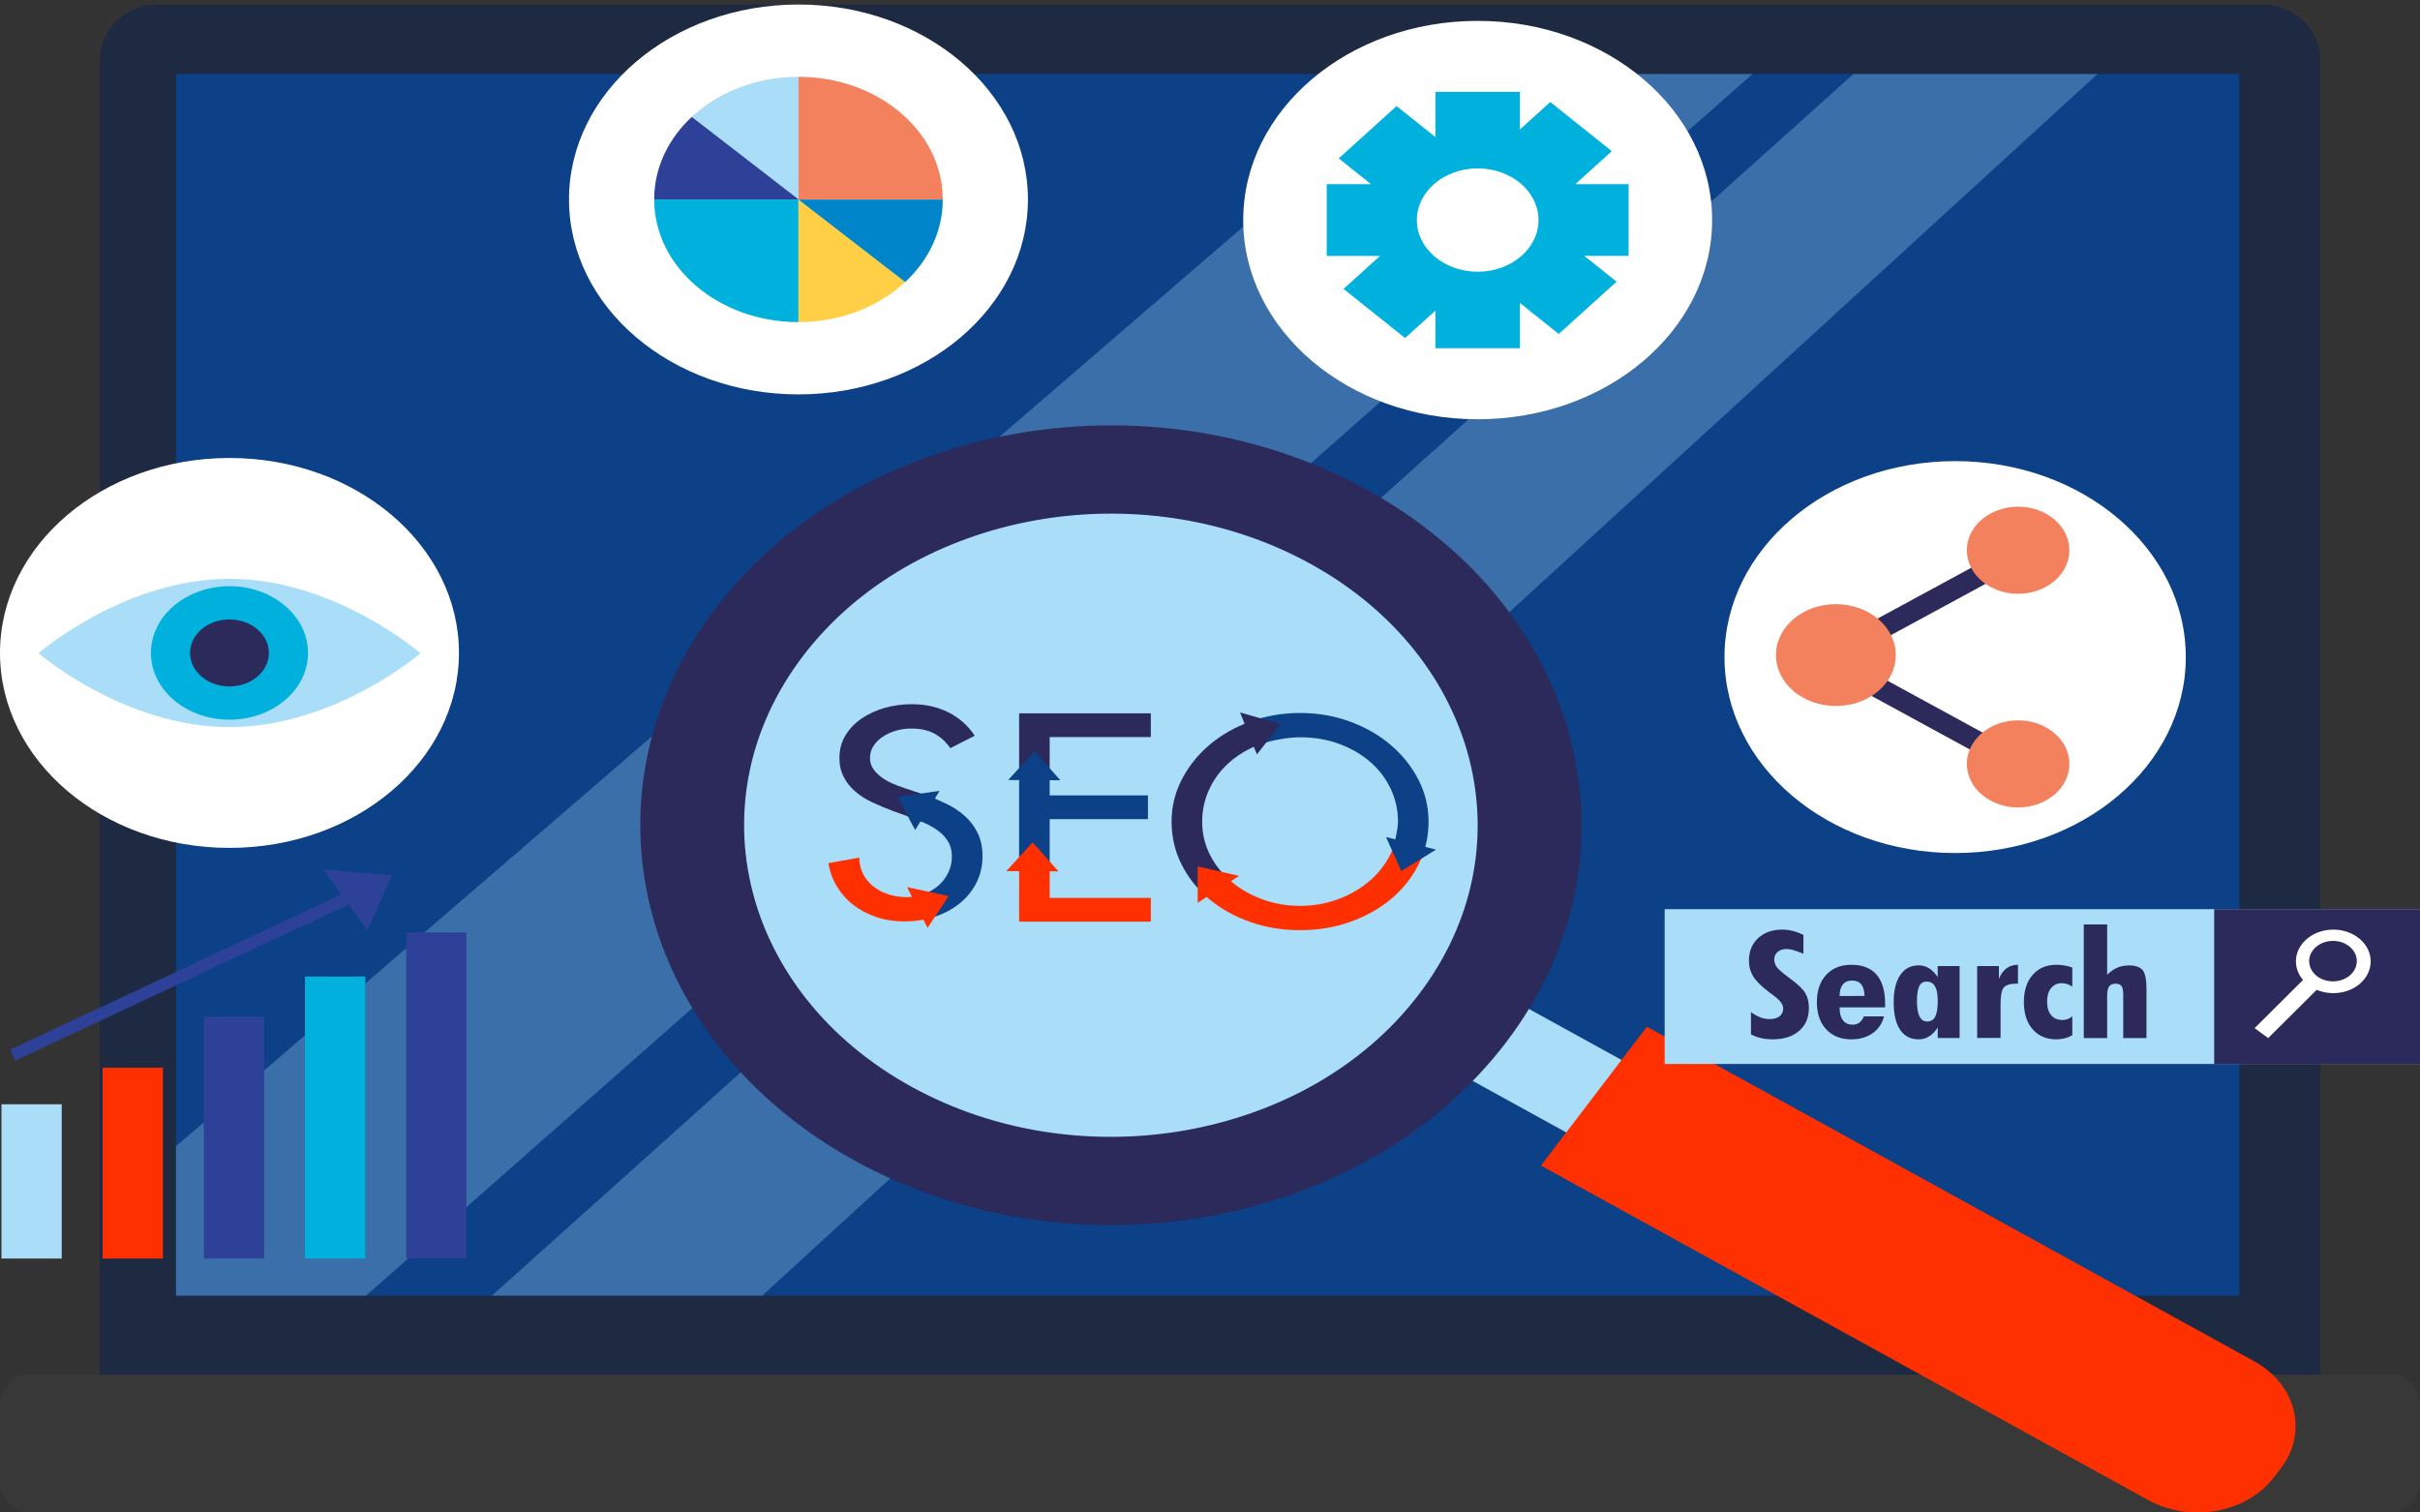 <?xml version="1.0" encoding="utf-8"?>
<!-- Generator: Adobe Illustrator 23.0.1, SVG Export Plug-In . SVG Version: 6.00 Build 0)  -->
<svg version="1.1" id="Layer_1" xmlns="http://www.w3.org/2000/svg" xmlns:xlink="http://www.w3.org/1999/xlink" x="0px" y="0px"
	 viewBox="0 0 800 500" style="enable-background:new 0 0 800 500;" xml:space="preserve">
<rect x="0" y="0" width="800" height="500" fill="#333333" stroke="none"/>
<style type="text/css">
	.st0{fill:#1D2A42;}
	.st1{fill:#0C4087;}
	.st2{opacity:0.3;}
	.st3{fill:#AADEF8;}
	.st4{fill:#383838;}
	.st5{fill:#2C295B;}
	.st6{fill:#FF3000;}
	.st7{fill:#FFFFFF;}
	.st8{fill:#F4815E;}
	.st9{fill:#00B0DD;}
	.st10{fill:#2D4199;}
	.st11{fill:#FFD045;}
	.st12{fill:#0085CA;}
	.st13{fill:none;stroke:#2D4199;stroke-width:4;stroke-miterlimit:10;}
</style>
<g>
	<g>
		<g>
			<path class="st0" d="M767.01,476.78c0,10.06-8.6,18.22-19.23,18.22H52.22c-10.62,0-19.23-8.15-19.23-18.22V19.71
				c0-10.06,8.62-18.22,19.23-18.22h695.56c10.62,0,19.23,8.15,19.23,18.22V476.78z"/>
			<rect x="58.19" y="24.46" class="st1" width="682.05" height="403.85"/>
		</g>
		<g class="st2">
			<polygon class="st3" points="693.4,24.46 612.71,24.46 162.61,428.32 251.95,428.32 			"/>
			<path class="st3" d="M579.35,24.46H469.51c0,0-410.91,354.4-411.31,354.4v49.46H121L579.35,24.46z"/>
		</g>
		<path class="st4" d="M800,489.47c0,5.81-4.16,10.53-9.28,10.53H9.28C4.16,500,0,495.28,0,489.47v-24.55
			c0-5.81,4.16-10.53,9.28-10.53h781.43c5.13,0,9.28,4.72,9.28,10.53V489.47z"/>
	</g>
	<g>
		<g>
			<polygon class="st3" points="579.86,374.53 561.58,398.49 473.95,350.23 492.24,326.27 			"/>
			<path class="st5" d="M451.87,161.91c72.09,39.71,92.65,121.55,45.91,182.8s-143.07,78.71-215.16,39s-92.64-121.55-45.91-182.79
				C283.45,139.67,379.78,122.2,451.87,161.91z"/>
			<path class="st6" d="M509.4,385.32l200.76,110.57c13.92,7.67,32.52,4.29,41.55-7.53l2.33-3.05c9.03-11.83,5.06-27.63-8.86-35.3
				L544.42,339.43L509.4,385.32z"/>
			<path class="st3" d="M433.19,186.38c56.18,30.94,72.2,94.72,35.77,142.46c-36.42,47.73-111.49,61.34-167.67,30.4
				s-72.21-94.72-35.78-142.45C301.94,169.04,377.01,155.44,433.19,186.38z"/>
		</g>
		<g>
			<g>
				<g>
					<path class="st6" d="M460.68,280.01c-0.32,0.88-0.69,1.75-1.12,2.59c-1.72,3.38-4.07,6.32-7.04,8.82
						c-2.98,2.5-6.42,4.46-10.32,5.89c-3.91,1.43-8.05,2.15-12.42,2.15c-4.37,0-8.51-0.71-12.42-2.15
						c-3.91-1.43-7.35-3.39-10.32-5.89c-0.81-0.68-1.55-1.41-2.27-2.16c-2.48,1.66-5.19,3.04-7.65,4.73
						c-0.16,0.11-0.32,0.22-0.47,0.33c0.96,1.01,1.99,1.98,3.08,2.9c3.83,3.2,8.33,5.71,13.49,7.54c5.16,1.83,10.68,2.74,16.56,2.74
						s11.4-0.91,16.56-2.74s9.66-4.34,13.49-7.54s6.86-6.99,9.08-11.37c0.56-1.11,1.04-2.24,1.45-3.4
						C467.15,281.6,463.97,280.63,460.68,280.01z"/>
					<path class="st1" d="M468.86,257.67c-2.26-4.35-5.31-8.16-9.14-11.42c-3.84-3.26-8.33-5.83-13.49-7.72s-10.64-2.83-16.45-2.83
						s-11.29,0.94-16.45,2.83c-0.07,0.03-0.14,0.06-0.22,0.08l3.98,7.23c3.52-1.11,8.61-2.11,12.69-2.11
						c4.73,0,9.09,0.75,13.06,2.24c3.98,1.49,7.4,3.5,10.27,6.03s5.09,5.48,6.67,8.86c1.58,3.38,2.37,6.96,2.37,10.73
						c0,2.52-1.09,6.99-1.79,9.28l9.66,2.52c1.48-3.69,2.23-7.62,2.23-11.79C472.25,266.66,471.12,262.02,468.86,257.67z"/>
					<path class="st5" d="M398.09,295.76c2.6-1.81,5.26-3.54,8-5.18c-2.53-2.31-4.56-4.97-6.1-7.98c-1.72-3.38-2.58-7.05-2.58-11.01
						c0-3.77,0.79-7.35,2.36-10.73c1.58-3.38,3.8-6.33,6.67-8.86c2.87-2.53,6.29-4.54,10.27-6.03c0.3-0.11,0.61-0.21,0.92-0.32
						c-1.34-2.41-2.53-4.86-3.67-7.34c-0.21,0.07-0.42,0.14-0.63,0.21c-5.16,1.89-9.66,4.46-13.5,7.72
						c-3.83,3.26-6.88,7.06-9.14,11.42c-2.26,4.35-3.39,9-3.39,13.93c0,5.12,1.11,9.87,3.33,14.25
						C392.53,289.59,395.02,292.89,398.09,295.76z"/>
				</g>
				<polygon class="st5" points="415.5,249.39 423.38,239.38 409.94,235.52 				"/>
				<polygon class="st1" points="458.18,276.71 463.25,287.96 474.71,280.87 				"/>
				<polygon class="st6" points="409.61,289.56 395.92,286.42 395.92,298.46 				"/>
			</g>
			<g>
				<g>
					<polygon class="st6" points="347,284.71 336.9,284.71 336.9,304.68 380.44,304.68 380.44,296.83 347,296.83 					"/>
					<polygon class="st1" points="347,255.05 336.9,255.05 336.9,285.44 347,285.44 347,270.79 379.48,270.79 379.48,262.94 
						347,262.94 					"/>
					<polygon class="st5" points="336.9,235.81 336.9,255.79 347,255.79 347,243.66 380.44,243.66 380.44,235.81 					"/>
				</g>
				<polygon class="st1" points="350.53,257.94 341.98,248.33 333.29,257.86 				"/>
				<polygon class="st6" points="349.91,288.07 341.36,278.47 332.67,287.98 				"/>
			</g>
			<g>
				<path class="st6" d="M305.75,295.47c-0.01,0-0.02,0.01-0.03,0.01c-1.83,0.73-3.82,1.1-5.97,1.1s-4.19-0.32-6.13-0.96
					c-1.94-0.64-3.62-1.54-5.05-2.7s-2.55-2.54-3.33-4.16c-0.79-1.61-1.18-3.36-1.18-5.25l-10.21,1.83c0.43,2.74,1.36,5.3,2.79,7.67
					c1.43,2.37,3.24,4.42,5.43,6.12c2.19,1.71,4.71,3.05,7.58,4.02s5.95,1.46,9.25,1.46c3.5,0,6.77-0.49,9.81-1.47
					C308.11,300.48,306.77,298.02,305.75,295.47z"/>
				<path class="st5" d="M282.82,261.73c1.61,1.37,3.49,2.56,5.64,3.56c2.15,1,4.37,1.93,6.67,2.79l5.59,2.01
					c1.29,0.46,2.57,0.97,3.84,1.51c1.58-2.49,3.38-4.87,4.95-7.37c-1.54-0.64-3.14-1.25-4.81-1.82l-5.8-1.92
					c-1.29-0.43-2.6-0.93-3.93-1.51c-1.33-0.58-2.53-1.26-3.6-2.06c-1.07-0.79-1.97-1.7-2.69-2.74c-0.72-1.03-1.08-2.22-1.08-3.56
					c0-1.52,0.39-2.88,1.18-4.07c0.79-1.19,1.83-2.21,3.12-3.06c1.29-0.85,2.74-1.51,4.36-1.96c1.61-0.46,3.24-0.69,4.89-0.69
					c3.08,0,5.64,0.55,7.69,1.64c2.04,1.1,3.82,2.71,5.32,4.84l8.07-4.11c-2.22-3.35-5.13-5.92-8.71-7.72s-7.63-2.7-12.15-2.7
					c-3.08,0-6.06,0.41-8.93,1.23c-2.87,0.82-5.41,2-7.63,3.52s-4,3.38-5.32,5.57c-1.33,2.19-1.99,4.69-1.99,7.49
					c0,2.38,0.48,4.47,1.45,6.3C279.91,258.76,281.2,260.35,282.82,261.73z"/>
				<path class="st1" d="M323.3,275.61c-1.01-2.16-2.4-4.07-4.19-5.71c-1.79-1.64-3.93-3.06-6.4-4.25
					c-2.05-0.98-4.24-1.89-6.56-2.73c-1.63,2.46-3.27,4.92-4.67,7.45c1.46,0.54,2.91,1.12,4.34,1.77c1.68,0.76,3.19,1.64,4.51,2.65
					c1.33,1,2.38,2.19,3.17,3.56s1.18,2.97,1.18,4.8s-0.38,3.55-1.13,5.16c-0.75,1.61-1.79,3.03-3.12,4.25s-2.9,2.19-4.73,2.92
					c-0.22,0.09-0.45,0.15-0.67,0.23c0.52,2.66,1.2,5.29,2.05,7.9c0.68-0.17,1.35-0.37,2.01-0.59c3.16-1.06,5.9-2.54,8.23-4.43
					c2.33-1.89,4.16-4.16,5.48-6.81s1.99-5.52,1.99-8.63C324.81,280.28,324.3,277.77,323.3,275.61z"/>
				<polygon class="st1" points="310.63,261.45 296.64,263.42 302.53,274.37 				"/>
				<polygon class="st6" points="299.86,293.26 313.6,296.24 306.63,306.73 				"/>
			</g>
		</g>
	</g>
	<g>
		<path class="st7" d="M339.81,65.94c0,35.59-33.96,64.44-75.85,64.44c-41.9,0-75.86-28.85-75.86-64.44s33.96-64.45,75.86-64.45
			C305.85,1.49,339.81,30.34,339.81,65.94z"/>
		<g>
			<path class="st3" d="M263.96,65.91c0,0.84-35.28-27.27-35.28-27.27c8.73-8.14,21.3-13.25,35.28-13.25V65.91z"/>
			<path class="st8" d="M311.66,65.91c0,0-21.35,0-47.7,0V25.39C290.3,25.39,311.66,43.53,311.66,65.91z"/>
			<path class="st9" d="M216.26,65.95c0,0,21.35,0,47.7,0v40.53C237.61,106.47,216.26,88.33,216.26,65.95z"/>
			<path class="st10" d="M263.96,65.91h-47.7c0-10.5,4.7-20.07,12.42-27.27L263.96,65.91z"/>
			<g>
				<path class="st11" d="M263.96,65.96c0-0.84,35.28,27.27,35.28,27.27c-8.72,8.14-21.3,13.25-35.28,13.25V65.96z"/>
				<path class="st12" d="M263.96,65.96h47.7c0,10.5-4.7,20.07-12.42,27.27L263.96,65.96z"/>
			</g>
		</g>
	</g>
	<g>
		<ellipse class="st7" cx="75.86" cy="215.85" rx="75.86" ry="64.45"/>
		<g>
			<path class="st3" d="M138.98,215.95c0,0-28.26,24.41-63.12,24.41s-63.12-24.41-63.12-24.41s28.26-24.6,63.12-24.6
				C110.72,191.35,138.98,215.95,138.98,215.95z"/>
			<path class="st9" d="M101.82,215.85c0,12.18-11.62,22.06-25.96,22.06s-25.96-9.88-25.96-22.06s11.62-22.06,25.96-22.06
				C90.19,193.79,101.82,203.67,101.82,215.85z"/>
			<path class="st5" d="M88.88,215.85c0,6.11-5.83,11.07-13.03,11.07c-7.19,0-13.03-4.96-13.03-11.07s5.83-11.07,13.03-11.07
				C83.05,204.78,88.88,209.74,88.88,215.85z"/>
		</g>
	</g>
	<g>
		<g>
			<path class="st7" d="M565.99,72.75c0,36.37-34.7,65.85-77.51,65.85c-42.8,0-77.5-29.48-77.5-65.85s34.7-65.85,77.5-65.85
				C531.29,6.9,565.99,36.38,565.99,72.75z"/>
		</g>
		<path class="st9" d="M538.39,60.88h-17.62l12.06-10.91l-20.35-16.24l-10.03,9.07V30.35h-27.93v14.97l-12.84-10.25l-19.12,17.29
			l10.67,8.52h-14.64V84.6h17.62l-12.07,10.91l20.35,16.24l10.03-9.07v12.44h27.93v-14.97l12.84,10.25l19.12-17.29l-10.67-8.52
			h14.64L538.39,60.88L538.39,60.88z M488.49,89.83c-11.1,0-20.11-7.65-20.11-17.08s9-17.08,20.11-17.08s20.11,7.65,20.11,17.08
			C508.6,82.18,499.59,89.83,488.49,89.83z"/>
	</g>
	<g>
		<g>
			<path class="st7" d="M722.58,217.22c0,35.78-34.14,64.78-76.25,64.78s-76.25-29-76.25-64.78s34.14-64.78,76.25-64.78
				C688.44,152.43,722.58,181.44,722.58,217.22z"/>
		</g>
		<g>
			<g>
				<g>
					<polygon class="st5" points="665.04,255.32 596.17,217.78 665.04,180.43 669.25,186.03 610.68,217.79 669.26,249.73 					"/>
				</g>
			</g>
			<path class="st8" d="M650.2,181.9c0,7.95,7.59,14.4,16.94,14.4c9.36,0,16.95-6.45,16.95-14.4s-7.59-14.4-16.95-14.4
				C657.79,167.51,650.2,173.95,650.2,181.9z"/>
			<path class="st8" d="M587.09,216.55c0,9.3,8.87,16.84,19.81,16.84s19.81-7.54,19.81-16.84s-8.87-16.83-19.81-16.83
				S587.09,207.25,587.09,216.55z"/>
			<path class="st8" d="M650.2,252.53c0,7.95,7.59,14.4,16.94,14.4c9.36,0,16.95-6.45,16.95-14.4c0-7.95-7.59-14.4-16.95-14.4
				C657.79,238.13,650.2,244.58,650.2,252.53z"/>
		</g>
	</g>
	<g>
		<g>
			<rect x="134.27" y="308.26" class="st10" width="19.92" height="107.79"/>
			<rect x="33.93" y="352.99" class="st6" width="19.92" height="63.06"/>
			<rect x="100.82" y="322.83" class="st9" width="19.92" height="93.22"/>
			<rect x="67.38" y="336.11" class="st10" width="19.92" height="79.94"/>
			<rect x="0.48" y="365.05" class="st3" width="19.92" height="51"/>
		</g>
		<g>
			<line class="st13" x1="4.2" y1="348.82" x2="123.69" y2="292.8"/>
			<polygon class="st10" points="121.4,307.51 129.59,289.38 106.85,287.4 			"/>
		</g>
	</g>
	<g>
		<rect x="550.3" y="300.56" class="st3" width="249.7" height="51.17"/>
		<rect x="731.96" y="300.56" class="st5" width="68.04" height="51.17"/>
		<path class="st7" d="M780.74,324.64c4.43-4.41,3.82-11.04-1.37-14.81s-13-3.24-17.43,1.17c-3.78,3.76-3.88,9.13-0.61,12.96
			l-16.01,15.93l4.5,3.27l16.03-15.94C770.8,329.31,776.98,328.38,780.74,324.64z M766.12,322.82c-3.31-2.4-3.7-6.62-0.87-9.43
			c2.82-2.81,7.79-3.14,11.1-0.74c3.31,2.4,3.7,6.62,0.87,9.43C774.4,324.89,769.43,325.22,766.12,322.82z"/>
		<g>
			<g>
				<path class="st5" d="M578.83,341.92v-7.34c1.05,0.77,2.07,1.36,3.08,1.74c1.01,0.39,2.03,0.58,3.05,0.58
					c1.41,0,2.52-0.31,3.32-0.94c0.81-0.63,1.21-1.49,1.21-2.57c0-1.34-1.09-2.8-3.28-4.36c-0.61-0.44-1.06-0.78-1.37-1.02
					c-2.55-1.94-4.3-3.68-5.25-5.22s-1.43-3.29-1.43-5.25c0-3.05,1.01-5.52,3.04-7.41c2.03-1.88,4.67-2.82,7.95-2.82
					c1.16,0,2.31,0.14,3.44,0.42s2.33,0.72,3.58,1.32v6.25c-1.46-0.6-2.6-1.01-3.41-1.24c-0.81-0.23-1.53-0.34-2.15-0.34
					c-1.2,0-2.18,0.32-2.94,0.96c-0.76,0.64-1.14,1.47-1.14,2.51c0,0.91,0.28,1.75,0.86,2.53c0.57,0.78,1.9,1.94,4,3.48
					c2.8,2.04,4.59,3.73,5.39,5.08c0.8,1.35,1.2,2.98,1.2,4.88c0,3.22-1.07,5.76-3.21,7.62c-2.14,1.87-5.06,2.8-8.74,2.8
					c-1.41,0-2.71-0.14-3.89-0.41C580.94,342.9,579.84,342.48,578.83,341.92z"/>
				<path class="st5" d="M608.14,333.02v0.19c0,1.78,0.37,3.14,1.11,4.1c0.74,0.95,1.8,1.43,3.17,1.43c0.87,0,1.62-0.23,2.24-0.68
					c0.62-0.45,1.12-1.14,1.5-2.06h6.65c-0.61,2.38-1.87,4.23-3.78,5.58c-1.91,1.34-4.26,2.01-7.03,2.01c-3.48,0-6.25-1.11-8.3-3.32
					c-2.05-2.21-3.08-5.2-3.08-8.97c0-3.81,1.03-6.83,3.08-9.04c2.05-2.21,4.82-3.32,8.3-3.32c3.69,0,6.48,1.09,8.36,3.27
					s2.82,5.41,2.82,9.67v1.14H608.14z M616.38,329.24c-0.06-1.73-0.42-3.01-1.1-3.84s-1.69-1.25-3.04-1.25
					c-1.33,0-2.35,0.44-3.05,1.31s-1.06,2.14-1.06,3.8L616.38,329.24z"/>
				<path class="st5" d="M647.82,343.15h-7.25v-3.51c-0.82,1.31-1.75,2.3-2.81,2.96s-2.22,0.99-3.5,0.99c-2.66,0-4.7-1.05-6.12-3.15
					s-2.13-5.15-2.13-9.14c0-3.88,0.73-6.88,2.18-8.99c1.46-2.12,3.49-3.18,6.12-3.18c1.24,0,2.36,0.31,3.38,0.95
					c1.02,0.63,1.97,1.61,2.87,2.93v-3.64h7.25v23.78H647.82z M640.58,330.89c0-2.17-0.3-3.77-0.9-4.82
					c-0.6-1.05-1.53-1.58-2.78-1.58c-1.12,0-1.94,0.5-2.44,1.51s-0.76,2.65-0.76,4.93c0,2.26,0.28,3.96,0.84,5.08
					s1.41,1.68,2.55,1.68c1.22,0,2.1-0.54,2.65-1.62C640.3,334.99,640.58,333.26,640.58,330.89z"/>
				<path class="st5" d="M653.61,343.15v-23.78h7.19v4.22c0.63-1.55,1.46-2.71,2.51-3.48c1.05-0.77,2.31-1.16,3.79-1.18v6.25h-0.51
					c-2.04,0-3.42,0.41-4.15,1.22c-0.73,0.82-1.1,2.67-1.1,5.56v11.17h-7.73V343.15z"/>
				<path class="st5" d="M685.06,326.14c-0.61-0.39-1.2-0.67-1.77-0.85s-1.14-0.27-1.71-0.27c-1.48,0-2.66,0.55-3.54,1.64
					c-0.88,1.09-1.31,2.57-1.31,4.42c0,1.96,0.44,3.46,1.33,4.52c0.88,1.06,2.13,1.59,3.75,1.59c0.61,0,1.18-0.1,1.71-0.3
					c0.53-0.2,1.05-0.51,1.54-0.93v6.25c-0.8,0.47-1.64,0.82-2.53,1.04c-0.88,0.23-1.81,0.34-2.78,0.34c-3.27,0-5.87-1.11-7.8-3.32
					c-1.93-2.21-2.9-5.23-2.9-9.04c0-3.76,0.97-6.75,2.91-8.97c1.94-2.21,4.54-3.32,7.79-3.32c0.93,0,1.84,0.08,2.71,0.23
					c0.88,0.15,1.74,0.38,2.6,0.69L685.06,326.14L685.06,326.14z"/>
				<path class="st5" d="M701.89,343.15v-14.4c0-1.36-0.19-2.29-0.57-2.8c-0.38-0.51-1.03-0.76-1.94-0.76c-0.99,0-1.7,0.3-2.14,0.9
					s-0.66,1.58-0.66,2.96v14.11h-7.73v-37.57h7.73v16.68c1.04-1.07,2.15-1.85,3.32-2.36c1.17-0.51,2.45-0.76,3.84-0.76
					c2.19,0,3.71,0.52,4.56,1.55c0.86,1.03,1.28,3.11,1.28,6.23v16.24h-7.69V343.15z"/>
			</g>
		</g>
	</g>
</g>
<rect x="862.82" y="118.09" class="st1" width="36.04" height="173.38"/>
</svg>

